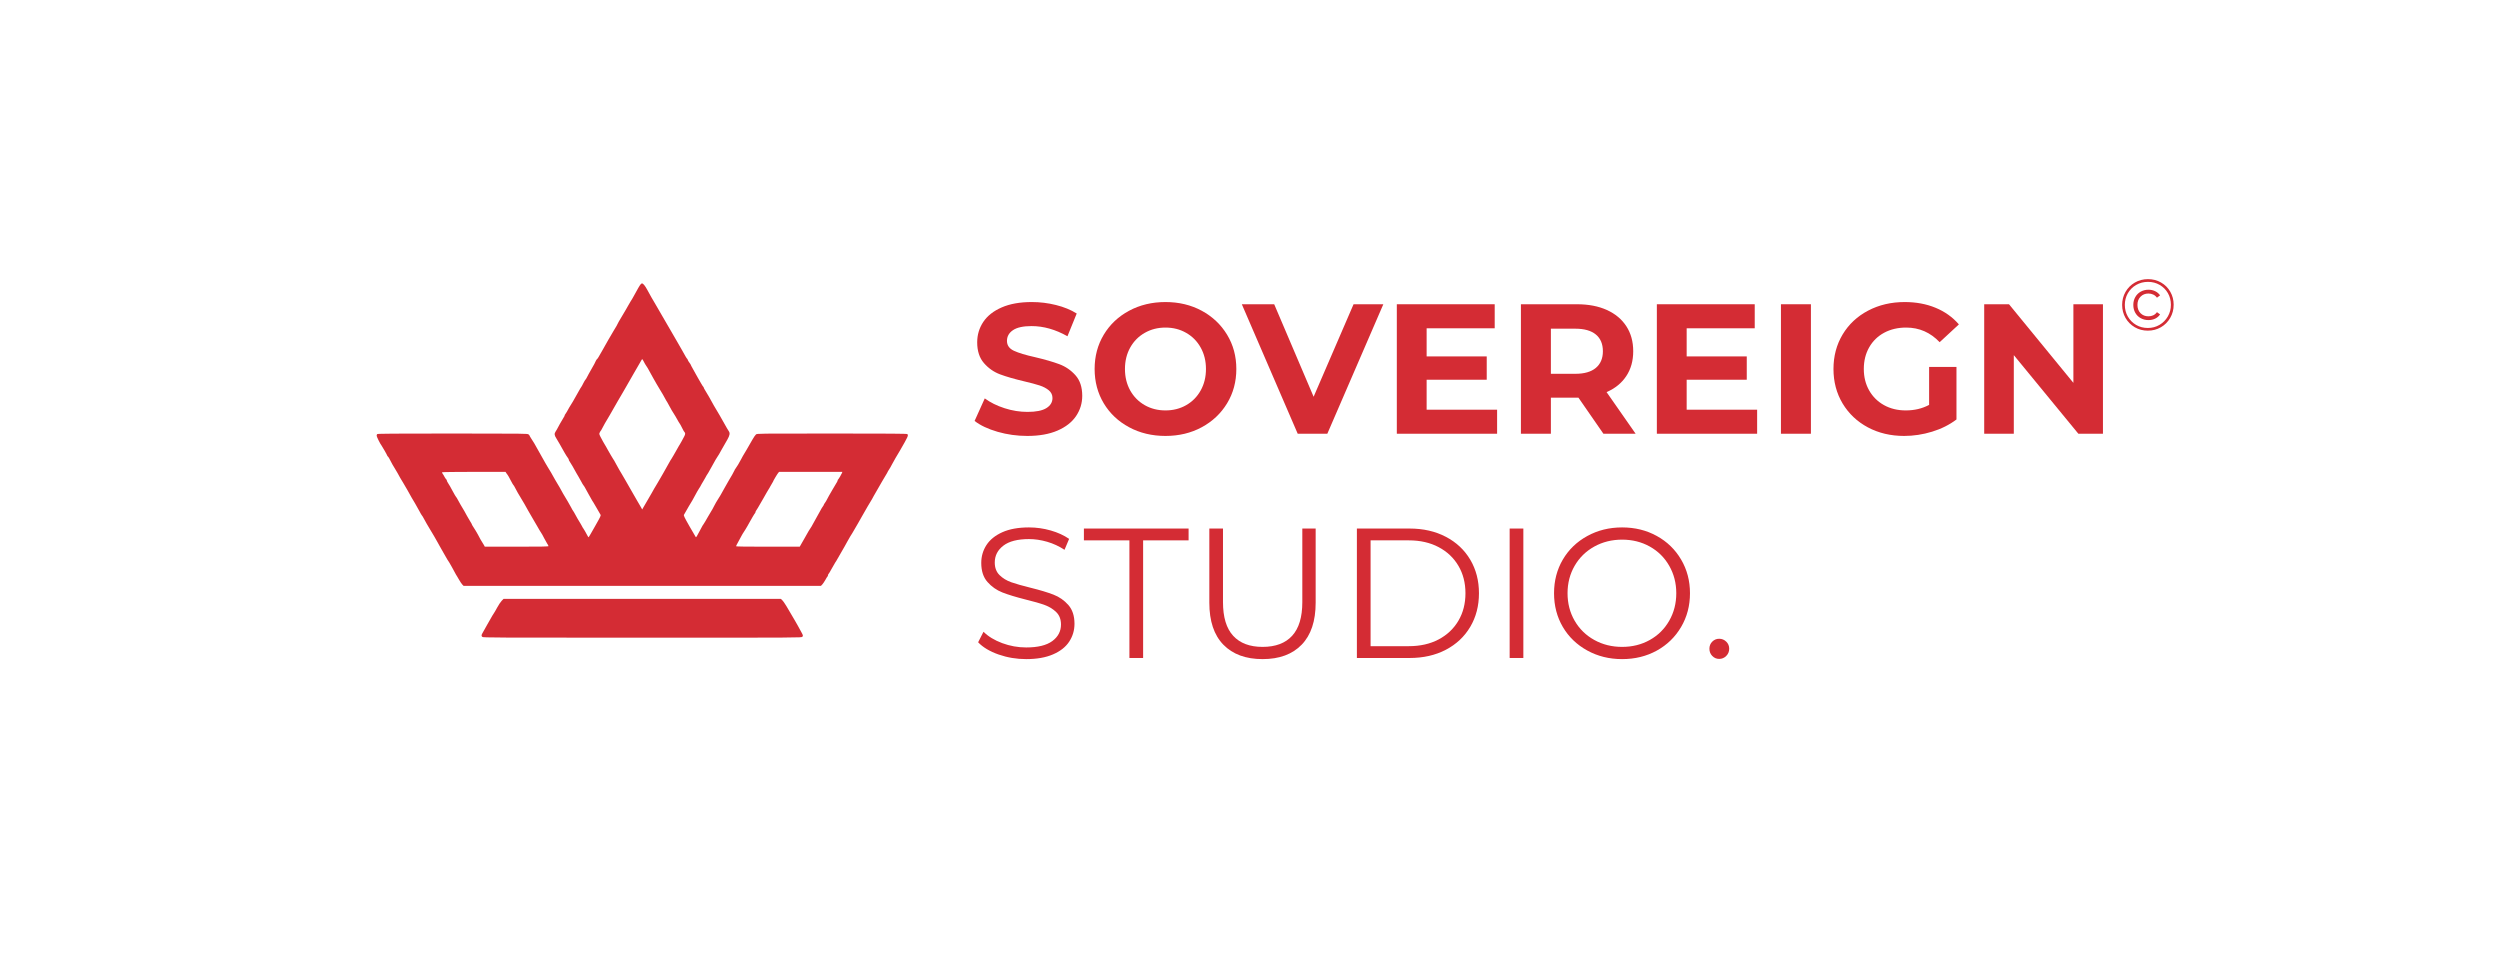 <svg xmlns="http://www.w3.org/2000/svg" xmlns:xlink="http://www.w3.org/1999/xlink" width="1300" zoomAndPan="magnify" viewBox="0 0 974.88 375" height="500" preserveAspectRatio="xMidYMid meet" version="1.2"><defs/><g id="8ed34911ab"><path style=" stroke:none;fill-rule:nonzero;fill:#d42c34;fill-opacity:1;" d="M 249.758 110.922 C 249.414 111.316 248.641 112.633 247.145 115.406 C 246.785 116.094 246.227 117.027 245.918 117.48 C 245.613 117.93 245.16 118.723 244.891 119.246 C 244.641 119.75 244.297 120.363 244.117 120.613 C 243.848 121.012 243.305 121.91 241.289 125.387 C 241.074 125.785 240.84 126.234 240.766 126.379 C 240.656 126.703 240.441 127.062 239.289 128.953 C 238.047 131.027 236.461 133.766 235.02 136.379 C 233.613 138.918 232.91 140.07 232.766 140.07 C 232.695 140.07 232.496 140.375 232.316 140.738 C 232.156 141.117 231.883 141.656 231.723 141.961 C 231.543 142.25 231.055 143.152 230.605 143.945 C 230.172 144.734 229.668 145.617 229.488 145.926 C 229.328 146.215 229.02 146.809 228.805 147.223 C 228.605 147.637 228.355 148.031 228.246 148.086 C 228.156 148.16 227.777 148.789 227.418 149.492 C 227.074 150.215 226.73 150.824 226.66 150.879 C 226.605 150.934 226.406 151.203 226.246 151.512 C 226.082 151.797 225.434 152.934 224.824 154.031 C 224.211 155.113 223.543 156.301 223.344 156.645 C 223.164 156.988 222.895 157.402 222.785 157.547 C 222.66 157.688 222.281 158.301 221.957 158.895 C 221.633 159.492 221.203 160.266 221.004 160.609 C 220.824 160.949 220.555 161.363 220.41 161.527 C 220.266 161.672 220.156 161.906 220.156 162.031 C 220.156 162.141 220.012 162.465 219.812 162.734 C 219.438 163.273 217.094 167.418 217.094 167.543 C 217.094 167.578 216.879 167.922 216.625 168.301 C 216.066 169.129 216.141 169.777 216.895 170.93 C 217.168 171.344 217.777 172.371 218.246 173.219 C 218.715 174.066 219.164 174.875 219.258 175.02 C 219.348 175.164 219.762 175.902 220.176 176.641 C 220.605 177.379 221.129 178.227 221.363 178.496 C 221.598 178.785 221.777 179.145 221.777 179.289 C 221.777 179.453 221.887 179.723 222.031 179.867 C 222.301 180.191 224.176 183.398 224.715 184.477 C 224.914 184.875 225.293 185.523 225.562 185.918 C 225.812 186.316 226.301 187.164 226.625 187.812 C 226.949 188.461 227.363 189.145 227.543 189.344 C 227.707 189.539 227.977 189.938 228.121 190.242 C 228.262 190.531 228.895 191.668 229.508 192.766 C 230.137 193.848 230.77 194.98 230.93 195.289 C 231.109 195.574 231.289 195.863 231.344 195.918 C 231.398 195.973 231.992 196.98 232.66 198.168 C 233.309 199.359 233.973 200.492 234.117 200.691 C 234.371 201.035 234.207 201.359 232.027 205.195 C 230.75 207.484 229.633 209.395 229.543 209.484 C 229.418 209.609 229.254 209.34 228.047 207.086 C 227.758 206.547 227.398 205.969 227.254 205.809 C 227.109 205.664 227.004 205.465 227.004 205.375 C 227.004 205.305 226.73 204.816 226.406 204.312 C 225.867 203.504 224.516 201.125 223.777 199.738 C 223.633 199.469 223.473 199.215 223.398 199.16 C 223.328 199.105 223.004 198.547 222.68 197.898 C 222.355 197.25 221.762 196.207 221.363 195.559 C 220.301 193.848 218.715 191.109 218.141 189.973 C 217.852 189.434 217.508 188.875 217.383 188.711 C 217.258 188.566 216.805 187.793 216.375 187 C 215.598 185.543 214.176 183.09 213.328 181.777 C 213.078 181.379 212.754 180.805 212.59 180.516 C 211.871 179.184 208.734 173.598 208.301 172.895 C 208.031 172.461 207.512 171.652 207.148 171.074 C 206.77 170.5 206.465 169.957 206.465 169.887 C 206.465 169.812 206.285 169.617 206.07 169.418 C 205.672 169.094 204.754 169.094 176.469 169.074 C 153.984 169.074 147.211 169.129 147.051 169.293 C 146.926 169.418 146.836 169.707 146.836 169.941 C 146.836 170.336 148.238 173.164 148.742 173.758 C 149.031 174.121 150.977 177.543 150.977 177.723 C 150.977 177.793 151.105 177.977 151.285 178.102 C 151.445 178.246 151.789 178.805 152.039 179.344 C 152.562 180.426 153.246 181.633 154.113 183.02 C 154.688 183.957 155.121 184.695 156.023 186.371 C 156.328 186.91 156.867 187.848 157.266 188.441 C 157.645 189.035 158.348 190.242 158.832 191.125 C 160.348 193.883 160.617 194.332 161.84 196.367 C 162.488 197.449 163.281 198.871 163.605 199.52 C 163.93 200.168 164.309 200.801 164.434 200.945 C 164.578 201.07 164.977 201.719 165.316 202.387 C 165.66 203.035 166.129 203.879 166.344 204.242 C 166.562 204.621 167.082 205.504 167.516 206.223 C 168.453 207.824 168.562 208.023 169.281 209.176 C 169.605 209.684 170.164 210.656 170.508 211.34 C 170.867 212.023 171.352 212.887 171.57 213.25 C 171.785 213.609 172.363 214.617 172.848 215.5 C 174.074 217.699 174.957 219.176 175.137 219.34 C 175.227 219.43 177.117 222.816 177.785 224.113 C 177.93 224.398 178.109 224.688 178.18 224.742 C 178.234 224.797 178.594 225.391 178.973 226.094 C 179.352 226.777 179.91 227.605 180.199 227.93 L 180.738 228.488 L 320.105 228.488 L 320.645 227.93 C 320.934 227.605 321.492 226.777 321.871 226.094 C 322.25 225.391 322.629 224.797 322.699 224.777 C 322.773 224.742 322.844 224.562 322.844 224.383 C 322.844 224.203 322.918 224.004 323.008 223.934 C 323.113 223.879 323.727 222.852 324.395 221.625 C 325.059 220.418 325.656 219.391 325.707 219.34 C 325.762 219.285 325.961 218.996 326.125 218.707 C 326.449 218.113 328.574 214.418 329.367 213.07 C 329.637 212.602 330.121 211.734 330.43 211.141 C 330.734 210.547 331.258 209.645 331.562 209.16 C 331.871 208.656 332.23 208.098 332.355 207.898 C 332.68 207.359 334.031 205.035 334.555 204.113 C 334.805 203.684 335.492 202.457 336.086 201.414 C 336.68 200.352 337.348 199.195 337.562 198.836 C 337.777 198.477 338.141 197.863 338.336 197.484 C 338.555 197.105 338.984 196.367 339.309 195.863 C 339.633 195.34 339.957 194.801 340.031 194.656 C 340.102 194.512 340.426 193.918 340.734 193.359 C 342.121 190.875 342.969 189.395 343.977 187.723 C 346.047 184.262 346.266 183.883 346.266 183.758 C 346.266 183.703 346.461 183.379 346.695 183.074 C 346.93 182.75 347.434 181.883 347.797 181.145 C 348.176 180.406 348.805 179.273 349.199 178.625 C 349.598 177.977 350.391 176.641 350.965 175.652 C 354.117 170.191 354.301 169.797 353.793 169.293 C 353.633 169.129 346.859 169.074 324.41 169.074 C 295.297 169.074 295.246 169.074 294.777 169.434 C 294.523 169.652 293.895 170.535 293.406 171.418 C 291.82 174.211 289.984 177.363 289.641 177.867 C 289.48 178.137 289.156 178.715 288.957 179.145 C 288.488 180.137 286.992 182.586 286.688 182.91 C 286.562 183.035 286.453 183.234 286.453 183.324 C 286.453 183.469 284.617 186.75 284.293 187.18 C 284.148 187.379 283.371 188.746 282.652 190.062 C 281.645 191.953 280.113 194.586 279.715 195.105 C 279.5 195.395 278.922 196.422 278.438 197.359 C 277.969 198.297 277.52 199.105 277.445 199.16 C 277.375 199.215 276.742 200.277 276.039 201.539 C 275.336 202.801 274.562 204.098 274.328 204.422 C 274.078 204.746 273.789 205.215 273.68 205.465 C 273.57 205.719 273.156 206.477 272.762 207.176 C 272.363 207.863 271.914 208.707 271.754 209.031 C 271.59 209.359 271.391 209.574 271.301 209.484 C 271.23 209.41 270.094 207.484 268.816 205.215 C 266.781 201.629 266.512 201.035 266.691 200.746 C 266.98 200.277 267.645 199.145 268.602 197.414 C 269.031 196.637 269.445 195.973 269.5 195.918 C 269.555 195.863 269.789 195.504 269.988 195.105 C 271.555 192.207 272.457 190.586 272.562 190.512 C 272.691 190.406 273.156 189.594 273.609 188.711 C 273.77 188.371 274.023 187.957 274.148 187.812 C 274.273 187.648 274.672 186.965 275.031 186.281 C 275.391 185.578 275.754 184.984 275.824 184.93 C 275.879 184.875 276.078 184.586 276.219 184.297 C 276.383 183.992 276.977 182.93 277.555 181.922 C 278.148 180.895 278.777 179.758 278.977 179.363 C 279.176 178.984 279.465 178.531 279.605 178.352 C 279.895 178.012 280.777 176.496 281.41 175.289 C 281.789 174.57 281.984 174.246 283.625 171.418 C 284.543 169.797 284.707 168.93 284.184 168.191 C 284.02 167.957 283.68 167.398 283.41 166.93 C 282.074 164.535 280.922 162.5 280.598 161.961 C 278.543 158.535 278.074 157.727 276.453 154.754 C 276.078 154.051 275.445 153.004 275.066 152.43 C 274.688 151.836 274.383 151.258 274.383 151.133 C 274.383 151.004 274.312 150.879 274.223 150.844 C 274.148 150.809 273.715 150.16 273.285 149.383 C 272.852 148.59 272.312 147.672 272.094 147.312 C 271.879 146.934 271.5 146.285 271.266 145.836 C 271.031 145.387 270.492 144.449 270.094 143.727 C 269.68 143.008 269.34 142.359 269.34 142.27 C 269.34 142.18 269.086 141.801 268.797 141.422 C 268.492 141.043 268.203 140.539 268.148 140.305 C 268.078 140.09 267.988 139.891 267.914 139.891 C 267.809 139.891 267.355 139.152 265.824 136.379 C 265.539 135.836 264.746 134.484 264.098 133.367 C 259.699 125.84 258.438 123.676 258.062 122.957 C 257.539 121.984 257.16 121.336 255.629 118.758 C 254.152 116.273 253.629 115.352 252.367 113.012 C 251.449 111.336 250.766 110.523 250.277 110.523 C 250.188 110.523 249.953 110.707 249.758 110.922 Z M 251.055 141.098 C 251.34 141.672 251.703 142.305 251.863 142.504 C 252.172 142.879 252.801 143.945 253.703 145.656 C 253.988 146.195 254.402 146.953 254.621 147.312 C 254.836 147.672 255.414 148.699 255.898 149.562 C 256.387 150.43 257 151.473 257.27 151.871 C 257.754 152.59 259.23 155.168 259.754 156.195 C 259.918 156.48 260.078 156.77 260.152 156.824 C 260.223 156.879 260.566 157.508 260.926 158.23 C 261.285 158.949 261.734 159.762 261.918 160.031 C 262.293 160.57 262.996 161.727 263.395 162.41 C 264.457 164.32 264.891 165.059 265.086 165.293 C 265.215 165.438 265.609 166.176 265.988 166.949 C 266.348 167.707 266.762 168.426 266.906 168.535 C 267.25 168.824 267.23 169.383 266.852 170.082 C 266.691 170.391 266.238 171.238 265.844 171.977 C 265.465 172.715 265.105 173.344 265.031 173.398 C 264.961 173.453 264.816 173.688 264.691 173.938 C 264.547 174.191 264.242 174.77 263.969 175.219 C 263.699 175.688 263.125 176.695 262.691 177.469 C 262.242 178.262 261.844 178.93 261.789 178.984 C 261.734 179.039 261.539 179.309 261.375 179.613 C 260.801 180.676 259.16 183.578 258.621 184.516 C 258.332 185.02 257.773 186.008 257.375 186.676 C 257 187.344 256.387 188.387 256.023 188.98 C 255.09 190.512 255.035 190.621 254.133 192.242 C 253.684 193.035 252.82 194.547 252.188 195.594 C 251.559 196.656 250.91 197.773 250.73 198.098 L 250.406 198.691 L 249.648 197.359 C 249.234 196.637 248.73 195.773 248.531 195.449 C 248.332 195.125 247.719 194.062 247.18 193.109 C 245.379 189.938 245.125 189.469 243.938 187.449 C 243.289 186.352 242.641 185.234 242.496 184.965 C 242.352 184.695 241.918 183.992 241.559 183.398 C 241.215 182.805 240.656 181.828 240.352 181.234 C 239.578 179.777 239.18 179.09 239.055 178.984 C 239 178.93 238.586 178.262 238.152 177.488 C 237.723 176.695 237.18 175.777 236.965 175.418 C 236.75 175.039 236.426 174.461 236.246 174.121 C 236.062 173.777 235.867 173.453 235.812 173.398 C 235.738 173.344 235.414 172.785 235.09 172.156 C 234.75 171.508 234.297 170.66 234.082 170.266 C 233.867 169.852 233.668 169.383 233.668 169.203 C 233.668 168.93 234.102 168.086 234.391 167.812 C 234.441 167.762 234.73 167.238 235.02 166.645 C 235.324 166.047 235.688 165.363 235.848 165.113 C 236.172 164.625 236.855 163.473 237.723 161.941 C 238.027 161.418 238.785 160.066 239.434 158.949 C 240.082 157.832 240.73 156.699 240.875 156.43 C 241.02 156.156 241.359 155.598 241.613 155.168 C 241.863 154.734 242.406 153.836 242.785 153.168 C 243.164 152.484 243.648 151.652 243.848 151.328 C 244.188 150.77 246.566 146.609 247.18 145.512 C 247.738 144.52 248.82 142.648 249.34 141.781 C 249.648 141.277 249.988 140.699 250.098 140.465 C 250.207 140.25 250.352 140.07 250.422 140.07 C 250.496 140.07 250.766 140.539 251.055 141.098 Z M 197.402 184.516 C 197.582 184.801 197.816 185.109 197.926 185.234 C 198.051 185.359 198.555 186.262 199.062 187.254 C 199.566 188.242 200.07 189.109 200.16 189.164 C 200.27 189.234 200.484 189.578 200.664 189.938 C 201.312 191.234 202.395 193.145 203.133 194.297 C 203.797 195.359 205.043 197.504 206.016 199.305 C 206.445 200.098 207.113 201.27 208.23 203.125 C 208.68 203.863 209.238 204.836 209.492 205.285 C 209.727 205.738 210.105 206.387 210.32 206.727 C 211.383 208.383 211.672 208.871 212.156 209.879 C 212.445 210.473 212.934 211.355 213.258 211.863 C 213.582 212.348 213.852 212.852 213.852 212.977 C 213.852 213.16 211.363 213.211 201.422 213.211 L 189.008 213.211 L 188.703 212.617 C 188.539 212.312 188.305 211.914 188.18 211.77 C 188.055 211.629 187.676 210.996 187.332 210.367 C 187.008 209.754 186.559 208.906 186.324 208.477 C 185.91 207.699 185.137 206.422 184.379 205.27 C 184.145 204.926 183.945 204.566 183.945 204.457 C 183.945 204.367 183.656 203.844 183.297 203.305 C 182.953 202.766 182.379 201.789 182.035 201.141 C 181.371 199.883 180.938 199.105 179.531 196.781 C 179.047 195.953 178.504 195 178.344 194.641 C 178.18 194.277 177.945 193.918 177.84 193.863 C 177.75 193.793 177.102 192.711 176.434 191.449 C 175.766 190.188 175.012 188.84 174.723 188.461 C 174.453 188.082 174.219 187.613 174.219 187.449 C 174.219 187.27 174.09 187.035 173.93 186.891 C 173.785 186.766 173.48 186.332 173.281 185.938 C 173.082 185.523 172.758 185 172.578 184.766 C 172.398 184.531 172.289 184.281 172.344 184.191 C 172.398 184.102 177.84 184.027 184.758 184.027 L 197.098 184.027 Z M 328.34 184.406 C 328.176 184.875 326.988 186.891 326.789 187.02 C 326.699 187.074 326.629 187.234 326.629 187.379 C 326.629 187.539 326.355 188.082 326.016 188.586 C 325.691 189.109 325.023 190.207 324.555 191.055 C 324.086 191.902 323.492 192.91 323.258 193.305 C 323.043 193.703 322.684 194.352 322.484 194.746 C 322.305 195.145 321.945 195.738 321.691 196.082 C 321.422 196.422 321.223 196.781 321.223 196.871 C 321.223 196.98 321.023 197.305 320.789 197.613 C 320.555 197.918 320.215 198.496 320.016 198.891 C 319.816 199.285 319.043 200.691 318.285 202.008 C 317.531 203.324 316.898 204.457 316.898 204.512 C 316.898 204.582 316.699 204.926 316.484 205.27 C 315.656 206.512 314.809 207.898 314.504 208.527 C 314.324 208.871 314 209.449 313.781 209.809 C 313.566 210.168 313.043 211.086 312.613 211.844 L 311.836 213.211 L 299.406 213.211 C 290.957 213.211 286.992 213.16 286.992 213.031 C 286.992 212.926 287.48 211.988 288.074 210.926 C 288.668 209.879 289.156 208.98 289.156 208.926 C 289.156 208.871 289.336 208.527 289.57 208.188 C 290.543 206.711 290.938 206.043 291.426 205.195 C 291.695 204.691 292.094 204.008 292.289 203.648 C 292.508 203.285 293.027 202.387 293.441 201.629 C 293.875 200.871 294.309 200.207 294.398 200.133 C 294.488 200.078 294.559 199.918 294.559 199.754 C 294.559 199.594 294.742 199.215 294.973 198.91 C 295.207 198.602 295.766 197.664 296.234 196.82 C 296.703 195.973 297.352 194.836 297.695 194.297 C 298.035 193.758 298.613 192.73 298.973 192.043 C 299.352 191.344 299.766 190.656 299.895 190.496 C 300.035 190.352 300.145 190.152 300.145 190.062 C 300.145 189.992 300.434 189.488 300.777 188.965 C 301.117 188.441 301.406 187.957 301.406 187.883 C 301.406 187.668 303.062 184.875 303.441 184.426 L 303.801 184.027 L 328.445 184.027 Z M 328.34 184.406 "/><path style=" stroke:none;fill-rule:nonzero;fill:#d42c34;fill-opacity:1;" d="M 195.566 234.344 C 195.152 234.777 194.395 235.93 193.855 236.922 C 193.332 237.895 192.738 238.938 192.504 239.246 C 192.285 239.531 191.711 240.508 191.223 241.391 C 190.738 242.273 190.125 243.352 189.836 243.82 C 189.566 244.27 189.172 244.973 188.973 245.371 C 188.773 245.766 188.414 246.414 188.16 246.812 C 187.641 247.676 187.621 248.02 188.055 248.398 C 188.359 248.684 192.953 248.703 250.457 248.703 C 312.395 248.703 312.52 248.703 312.848 248.344 C 313.188 247.965 313.172 247.82 312.52 246.633 C 312.414 246.434 312.18 245.984 311.98 245.641 C 311.801 245.297 311.367 244.523 311.043 243.93 C 310.703 243.336 310.215 242.488 309.965 242.039 C 309.711 241.586 309.406 241.066 309.277 240.867 C 308.953 240.363 307.926 238.613 306.648 236.398 C 306.02 235.336 305.262 234.273 304.973 234.02 L 304.449 233.57 L 196.324 233.57 Z M 195.566 234.344 "/><g style="fill:#d42c34;fill-opacity:1;"><g transform="translate(378.015, 169.157)"><path style="stroke:none" d="M 22.578 0.859 C 18.586 0.859 14.727 0.32 11 -0.75 C 7.27 -1.832 4.273 -3.242 2.016 -4.984 L 5.984 -13.781 C 8.148 -12.188 10.723 -10.91 13.703 -9.953 C 16.68 -8.992 19.664 -8.516 22.656 -8.516 C 25.969 -8.516 28.414 -9.004 30 -9.984 C 31.594 -10.973 32.391 -12.285 32.391 -13.922 C 32.391 -15.129 31.922 -16.129 30.984 -16.922 C 30.047 -17.711 28.844 -18.348 27.375 -18.828 C 25.906 -19.305 23.922 -19.836 21.422 -20.422 C 17.578 -21.328 14.426 -22.238 11.969 -23.156 C 9.52 -24.07 7.414 -25.539 5.656 -27.562 C 3.906 -29.582 3.031 -32.273 3.031 -35.641 C 3.031 -38.566 3.82 -41.223 5.406 -43.609 C 7 -45.992 9.395 -47.879 12.594 -49.266 C 15.789 -50.66 19.695 -51.359 24.312 -51.359 C 27.531 -51.359 30.676 -50.973 33.75 -50.203 C 36.832 -49.441 39.531 -48.336 41.844 -46.891 L 38.234 -38.016 C 33.566 -40.66 28.898 -41.984 24.234 -41.984 C 20.961 -41.984 18.547 -41.453 16.984 -40.391 C 15.422 -39.336 14.641 -37.945 14.641 -36.219 C 14.641 -34.488 15.539 -33.203 17.344 -32.359 C 19.156 -31.516 21.91 -30.68 25.609 -29.859 C 29.453 -28.953 32.598 -28.039 35.047 -27.125 C 37.504 -26.207 39.609 -24.766 41.359 -22.797 C 43.117 -20.828 44 -18.156 44 -14.781 C 44 -11.895 43.191 -9.258 41.578 -6.875 C 39.973 -4.5 37.555 -2.613 34.328 -1.219 C 31.109 0.164 27.191 0.859 22.578 0.859 Z M 22.578 0.859 "/></g></g><g style="fill:#d42c34;fill-opacity:1;"><g transform="translate(424.032, 169.157)"><path style="stroke:none" d="M 30.438 0.859 C 25.195 0.859 20.473 -0.27 16.266 -2.531 C 12.055 -4.789 8.758 -7.898 6.375 -11.859 C 4 -15.828 2.812 -20.289 2.812 -25.25 C 2.812 -30.207 4 -34.664 6.375 -38.625 C 8.758 -42.594 12.055 -45.707 16.266 -47.969 C 20.473 -50.227 25.195 -51.359 30.438 -51.359 C 35.688 -51.359 40.398 -50.227 44.578 -47.969 C 48.766 -45.707 52.062 -42.594 54.469 -38.625 C 56.875 -34.664 58.078 -30.207 58.078 -25.25 C 58.078 -20.289 56.875 -15.828 54.469 -11.859 C 52.062 -7.898 48.766 -4.789 44.578 -2.531 C 40.398 -0.27 35.688 0.859 30.438 0.859 Z M 30.438 -9.094 C 33.426 -9.094 36.117 -9.773 38.516 -11.141 C 40.922 -12.516 42.805 -14.426 44.172 -16.875 C 45.547 -19.332 46.234 -22.125 46.234 -25.25 C 46.234 -28.375 45.547 -31.16 44.172 -33.609 C 42.805 -36.066 40.922 -37.977 38.516 -39.344 C 36.117 -40.719 33.426 -41.406 30.438 -41.406 C 27.457 -41.406 24.766 -40.719 22.359 -39.344 C 19.953 -37.977 18.062 -36.066 16.688 -33.609 C 15.32 -31.16 14.641 -28.375 14.641 -25.25 C 14.641 -22.125 15.32 -19.332 16.688 -16.875 C 18.062 -14.426 19.953 -12.516 22.359 -11.141 C 24.766 -9.773 27.457 -9.094 30.438 -9.094 Z M 30.438 -9.094 "/></g></g><g style="fill:#d42c34;fill-opacity:1;"><g transform="translate(484.908, 169.157)"><path style="stroke:none" d="M 54.531 -50.5 L 32.688 0 L 21.141 0 L -0.656 -50.5 L 11.969 -50.5 L 27.344 -14.422 L 42.922 -50.5 Z M 54.531 -50.5 "/></g></g><g style="fill:#d42c34;fill-opacity:1;"><g transform="translate(538.716, 169.157)"><path style="stroke:none" d="M 45.094 -9.375 L 45.094 0 L 5.984 0 L 5.984 -50.5 L 44.156 -50.5 L 44.156 -41.125 L 17.609 -41.125 L 17.609 -30.156 L 41.047 -30.156 L 41.047 -21.062 L 17.609 -21.062 L 17.609 -9.375 Z M 45.094 -9.375 "/></g></g><g style="fill:#d42c34;fill-opacity:1;"><g transform="translate(587.114, 169.157)"><path style="stroke:none" d="M 38.156 0 L 28.422 -14.062 L 17.672 -14.062 L 17.672 0 L 5.984 0 L 5.984 -50.5 L 27.844 -50.5 C 32.32 -50.5 36.207 -49.754 39.5 -48.266 C 42.789 -46.773 45.328 -44.656 47.109 -41.906 C 48.891 -39.164 49.781 -35.922 49.781 -32.172 C 49.781 -28.422 48.875 -25.188 47.062 -22.469 C 45.258 -19.75 42.703 -17.672 39.391 -16.234 L 50.719 0 Z M 37.953 -32.172 C 37.953 -35.016 37.035 -37.191 35.203 -38.703 C 33.379 -40.211 30.711 -40.969 27.203 -40.969 L 17.672 -40.969 L 17.672 -23.375 L 27.203 -23.375 C 30.711 -23.375 33.379 -24.141 35.203 -25.672 C 37.035 -27.211 37.953 -29.379 37.953 -32.172 Z M 37.953 -32.172 "/></g></g><g style="fill:#d42c34;fill-opacity:1;"><g transform="translate(640.128, 169.157)"><path style="stroke:none" d="M 45.094 -9.375 L 45.094 0 L 5.984 0 L 5.984 -50.5 L 44.156 -50.5 L 44.156 -41.125 L 17.609 -41.125 L 17.609 -30.156 L 41.047 -30.156 L 41.047 -21.062 L 17.609 -21.062 L 17.609 -9.375 Z M 45.094 -9.375 "/></g></g><g style="fill:#d42c34;fill-opacity:1;"><g transform="translate(688.526, 169.157)"><path style="stroke:none" d="M 5.984 -50.5 L 17.672 -50.5 L 17.672 0 L 5.984 0 Z M 5.984 -50.5 "/></g></g><g style="fill:#d42c34;fill-opacity:1;"><g transform="translate(712.184, 169.157)"><path style="stroke:none" d="M 40.109 -26.047 L 50.781 -26.047 L 50.781 -5.562 C 48.039 -3.488 44.867 -1.898 41.266 -0.797 C 37.66 0.305 34.031 0.859 30.375 0.859 C 25.133 0.859 20.422 -0.254 16.234 -2.484 C 12.047 -4.723 8.758 -7.828 6.375 -11.797 C 4 -15.766 2.812 -20.25 2.812 -25.25 C 2.812 -30.25 4 -34.734 6.375 -38.703 C 8.758 -42.672 12.066 -45.77 16.297 -48 C 20.535 -50.238 25.301 -51.359 30.594 -51.359 C 35.008 -51.359 39.02 -50.613 42.625 -49.125 C 46.238 -47.633 49.27 -45.473 51.719 -42.641 L 44.219 -35.703 C 40.613 -39.504 36.266 -41.406 31.172 -41.406 C 27.941 -41.406 25.078 -40.734 22.578 -39.391 C 20.078 -38.047 18.129 -36.145 16.734 -33.688 C 15.336 -31.238 14.641 -28.426 14.641 -25.25 C 14.641 -22.125 15.336 -19.332 16.734 -16.875 C 18.129 -14.426 20.066 -12.516 22.547 -11.141 C 25.023 -9.773 27.848 -9.094 31.016 -9.094 C 34.391 -9.094 37.422 -9.812 40.109 -11.25 Z M 40.109 -26.047 "/></g></g><g style="fill:#d42c34;fill-opacity:1;"><g transform="translate(767.795, 169.157)"><path style="stroke:none" d="M 52.297 -50.5 L 52.297 0 L 42.703 0 L 17.531 -30.656 L 17.531 0 L 5.984 0 L 5.984 -50.5 L 15.656 -50.5 L 40.766 -19.844 L 40.766 -50.5 Z M 52.297 -50.5 "/></g></g><g style="fill:#d42c34;fill-opacity:1;"><g transform="translate(378.022, 256.615)"><path style="stroke:none" d="M 22.141 0.438 C 18.391 0.438 14.797 -0.16 11.359 -1.359 C 7.922 -2.566 5.266 -4.156 3.391 -6.125 L 5.484 -10.234 C 7.305 -8.41 9.734 -6.93 12.766 -5.797 C 15.797 -4.672 18.922 -4.109 22.141 -4.109 C 26.66 -4.109 30.051 -4.938 32.312 -6.594 C 34.57 -8.258 35.703 -10.41 35.703 -13.047 C 35.703 -15.066 35.086 -16.676 33.859 -17.875 C 32.641 -19.082 31.141 -20.008 29.359 -20.656 C 27.578 -21.312 25.098 -22.023 21.922 -22.797 C 18.129 -23.754 15.102 -24.676 12.844 -25.562 C 10.582 -26.457 8.645 -27.816 7.031 -29.641 C 5.414 -31.473 4.609 -33.953 4.609 -37.078 C 4.609 -39.617 5.281 -41.938 6.625 -44.031 C 7.977 -46.125 10.047 -47.797 12.828 -49.047 C 15.617 -50.297 19.082 -50.922 23.219 -50.922 C 26.102 -50.922 28.926 -50.523 31.688 -49.734 C 34.457 -48.941 36.852 -47.848 38.875 -46.453 L 37.078 -42.188 C 34.961 -43.582 32.703 -44.629 30.297 -45.328 C 27.891 -46.023 25.531 -46.375 23.219 -46.375 C 18.801 -46.375 15.473 -45.52 13.234 -43.812 C 10.992 -42.102 9.875 -39.906 9.875 -37.219 C 9.875 -35.195 10.488 -33.57 11.719 -32.344 C 12.945 -31.125 14.484 -30.188 16.328 -29.531 C 18.18 -28.883 20.672 -28.176 23.797 -27.406 C 27.504 -26.488 30.5 -25.586 32.781 -24.703 C 35.062 -23.816 36.992 -22.469 38.578 -20.656 C 40.172 -18.852 40.969 -16.414 40.969 -13.344 C 40.969 -10.789 40.281 -8.469 38.906 -6.375 C 37.539 -4.289 35.438 -2.633 32.594 -1.406 C 29.758 -0.176 26.273 0.438 22.141 0.438 Z M 22.141 0.438 "/></g></g><g style="fill:#d42c34;fill-opacity:1;"><g transform="translate(422.381, 256.615)"><path style="stroke:none" d="M 18.031 -45.875 L 0.281 -45.875 L 0.281 -50.484 L 41.109 -50.484 L 41.109 -45.875 L 23.375 -45.875 L 23.375 0 L 18.031 0 Z M 18.031 -45.875 "/></g></g><g style="fill:#d42c34;fill-opacity:1;"><g transform="translate(463.782, 256.615)"><path style="stroke:none" d="M 28.562 0.438 C 22.02 0.438 16.922 -1.438 13.266 -5.188 C 9.617 -8.938 7.797 -14.395 7.797 -21.562 L 7.797 -50.484 L 13.125 -50.484 L 13.125 -21.781 C 13.125 -15.914 14.445 -11.539 17.094 -8.656 C 19.738 -5.77 23.562 -4.328 28.562 -4.328 C 33.613 -4.328 37.457 -5.77 40.094 -8.656 C 42.738 -11.539 44.062 -15.914 44.062 -21.781 L 44.062 -50.484 L 49.266 -50.484 L 49.266 -21.562 C 49.266 -14.395 47.445 -8.938 43.812 -5.188 C 40.188 -1.438 35.102 0.438 28.562 0.438 Z M 28.562 0.438 "/></g></g><g style="fill:#d42c34;fill-opacity:1;"><g transform="translate(520.907, 256.615)"><path style="stroke:none" d="M 8.219 -50.484 L 28.781 -50.484 C 34.113 -50.484 38.82 -49.41 42.906 -47.266 C 47 -45.129 50.176 -42.148 52.438 -38.328 C 54.695 -34.504 55.828 -30.145 55.828 -25.25 C 55.828 -20.344 54.695 -15.977 52.438 -12.156 C 50.176 -8.332 47 -5.348 42.906 -3.203 C 38.82 -1.066 34.113 0 28.781 0 L 8.219 0 Z M 28.484 -4.609 C 32.91 -4.609 36.781 -5.484 40.094 -7.234 C 43.414 -8.992 45.988 -11.426 47.812 -14.531 C 49.645 -17.633 50.562 -21.207 50.562 -25.25 C 50.562 -29.281 49.645 -32.848 47.812 -35.953 C 45.988 -39.055 43.414 -41.484 40.094 -43.234 C 36.781 -44.992 32.91 -45.875 28.484 -45.875 L 13.562 -45.875 L 13.562 -4.609 Z M 28.484 -4.609 "/></g></g><g style="fill:#d42c34;fill-opacity:1;"><g transform="translate(580.485, 256.615)"><path style="stroke:none" d="M 8.219 -50.484 L 13.562 -50.484 L 13.562 0 L 8.219 0 Z M 8.219 -50.484 "/></g></g><g style="fill:#d42c34;fill-opacity:1;"><g transform="translate(602.267, 256.615)"><path style="stroke:none" d="M 30.297 0.438 C 25.297 0.438 20.766 -0.68 16.703 -2.922 C 12.641 -5.16 9.461 -8.223 7.172 -12.109 C 4.891 -16.004 3.75 -20.383 3.75 -25.25 C 3.75 -30.102 4.891 -34.477 7.172 -38.375 C 9.461 -42.27 12.641 -45.332 16.703 -47.562 C 20.766 -49.801 25.297 -50.922 30.297 -50.922 C 35.297 -50.922 39.801 -49.812 43.812 -47.594 C 47.832 -45.383 50.992 -42.32 53.297 -38.406 C 55.609 -34.488 56.766 -30.102 56.766 -25.25 C 56.766 -20.383 55.609 -15.992 53.297 -12.078 C 50.992 -8.16 47.832 -5.094 43.812 -2.875 C 39.801 -0.664 35.297 0.438 30.297 0.438 Z M 30.297 -4.328 C 34.285 -4.328 37.891 -5.227 41.109 -7.031 C 44.328 -8.832 46.848 -11.332 48.672 -14.531 C 50.504 -17.727 51.422 -21.301 51.422 -25.25 C 51.422 -29.188 50.504 -32.754 48.672 -35.953 C 46.848 -39.148 44.328 -41.648 41.109 -43.453 C 37.891 -45.254 34.285 -46.156 30.297 -46.156 C 26.305 -46.156 22.688 -45.254 19.438 -43.453 C 16.188 -41.648 13.633 -39.148 11.781 -35.953 C 9.938 -32.754 9.016 -29.188 9.016 -25.25 C 9.016 -21.301 9.938 -17.727 11.781 -14.531 C 13.633 -11.332 16.188 -8.832 19.438 -7.031 C 22.688 -5.227 26.305 -4.328 30.297 -4.328 Z M 30.297 -4.328 "/></g></g><g style="fill:#d42c34;fill-opacity:1;"><g transform="translate(662.782, 256.615)"><path style="stroke:none" d="M 7.641 0.359 C 6.586 0.359 5.688 -0.023 4.938 -0.797 C 4.195 -1.566 3.828 -2.504 3.828 -3.609 C 3.828 -4.711 4.195 -5.633 4.938 -6.375 C 5.688 -7.125 6.586 -7.5 7.641 -7.5 C 8.703 -7.5 9.617 -7.125 10.391 -6.375 C 11.16 -5.633 11.547 -4.711 11.547 -3.609 C 11.547 -2.504 11.16 -1.566 10.391 -0.797 C 9.617 -0.023 8.703 0.359 7.641 0.359 Z M 7.641 0.359 "/></g></g><g style="fill:#d42c34;fill-opacity:1;"><g transform="translate(826.09, 128.88)"><path style="stroke:none" d="M 11.5 0.078 C 9.645 0.078 7.953 -0.363 6.422 -1.25 C 4.891 -2.145 3.68 -3.359 2.797 -4.891 C 1.922 -6.43 1.484 -8.125 1.484 -9.969 C 1.484 -11.801 1.922 -13.488 2.797 -15.031 C 3.68 -16.57 4.891 -17.785 6.422 -18.672 C 7.961 -19.566 9.676 -20.016 11.562 -20.016 C 13.438 -20.016 15.133 -19.578 16.656 -18.703 C 18.188 -17.828 19.391 -16.625 20.266 -15.094 C 21.141 -13.57 21.578 -11.879 21.578 -10.016 C 21.578 -8.16 21.129 -6.457 20.234 -4.906 C 19.348 -3.363 18.133 -2.145 16.594 -1.25 C 15.062 -0.363 13.363 0.078 11.5 0.078 Z M 11.5 -0.969 C 13.164 -0.969 14.68 -1.367 16.047 -2.172 C 17.422 -2.984 18.504 -4.078 19.297 -5.453 C 20.098 -6.828 20.5 -8.348 20.5 -10.016 C 20.5 -11.691 20.109 -13.207 19.328 -14.562 C 18.547 -15.914 17.477 -16.984 16.125 -17.766 C 14.77 -18.555 13.25 -18.953 11.562 -18.953 C 9.875 -18.953 8.336 -18.551 6.953 -17.75 C 5.578 -16.957 4.492 -15.875 3.703 -14.5 C 2.922 -13.125 2.531 -11.613 2.531 -9.969 C 2.531 -8.312 2.922 -6.797 3.703 -5.422 C 4.492 -4.047 5.57 -2.957 6.938 -2.156 C 8.312 -1.363 9.832 -0.969 11.5 -0.969 Z M 11.75 -4.047 C 10.633 -4.047 9.625 -4.297 8.719 -4.797 C 7.82 -5.297 7.117 -5.992 6.609 -6.891 C 6.098 -7.797 5.844 -8.82 5.844 -9.969 C 5.844 -11.102 6.098 -12.117 6.609 -13.016 C 7.117 -13.922 7.82 -14.625 8.719 -15.125 C 9.625 -15.633 10.633 -15.891 11.75 -15.891 C 12.719 -15.891 13.598 -15.691 14.391 -15.297 C 15.18 -14.91 15.812 -14.375 16.281 -13.688 L 15.062 -12.781 C 14.664 -13.332 14.18 -13.738 13.609 -14 C 13.035 -14.27 12.41 -14.406 11.734 -14.406 C 10.492 -14.406 9.469 -13.992 8.656 -13.172 C 7.852 -12.359 7.453 -11.289 7.453 -9.969 C 7.453 -8.633 7.852 -7.555 8.656 -6.734 C 9.469 -5.922 10.492 -5.516 11.734 -5.516 C 12.41 -5.516 13.035 -5.645 13.609 -5.906 C 14.18 -6.176 14.664 -6.586 15.062 -7.141 L 16.281 -6.266 C 15.812 -5.555 15.18 -5.008 14.391 -4.625 C 13.598 -4.238 12.719 -4.047 11.75 -4.047 Z M 11.75 -4.047 "/></g></g></g></svg>